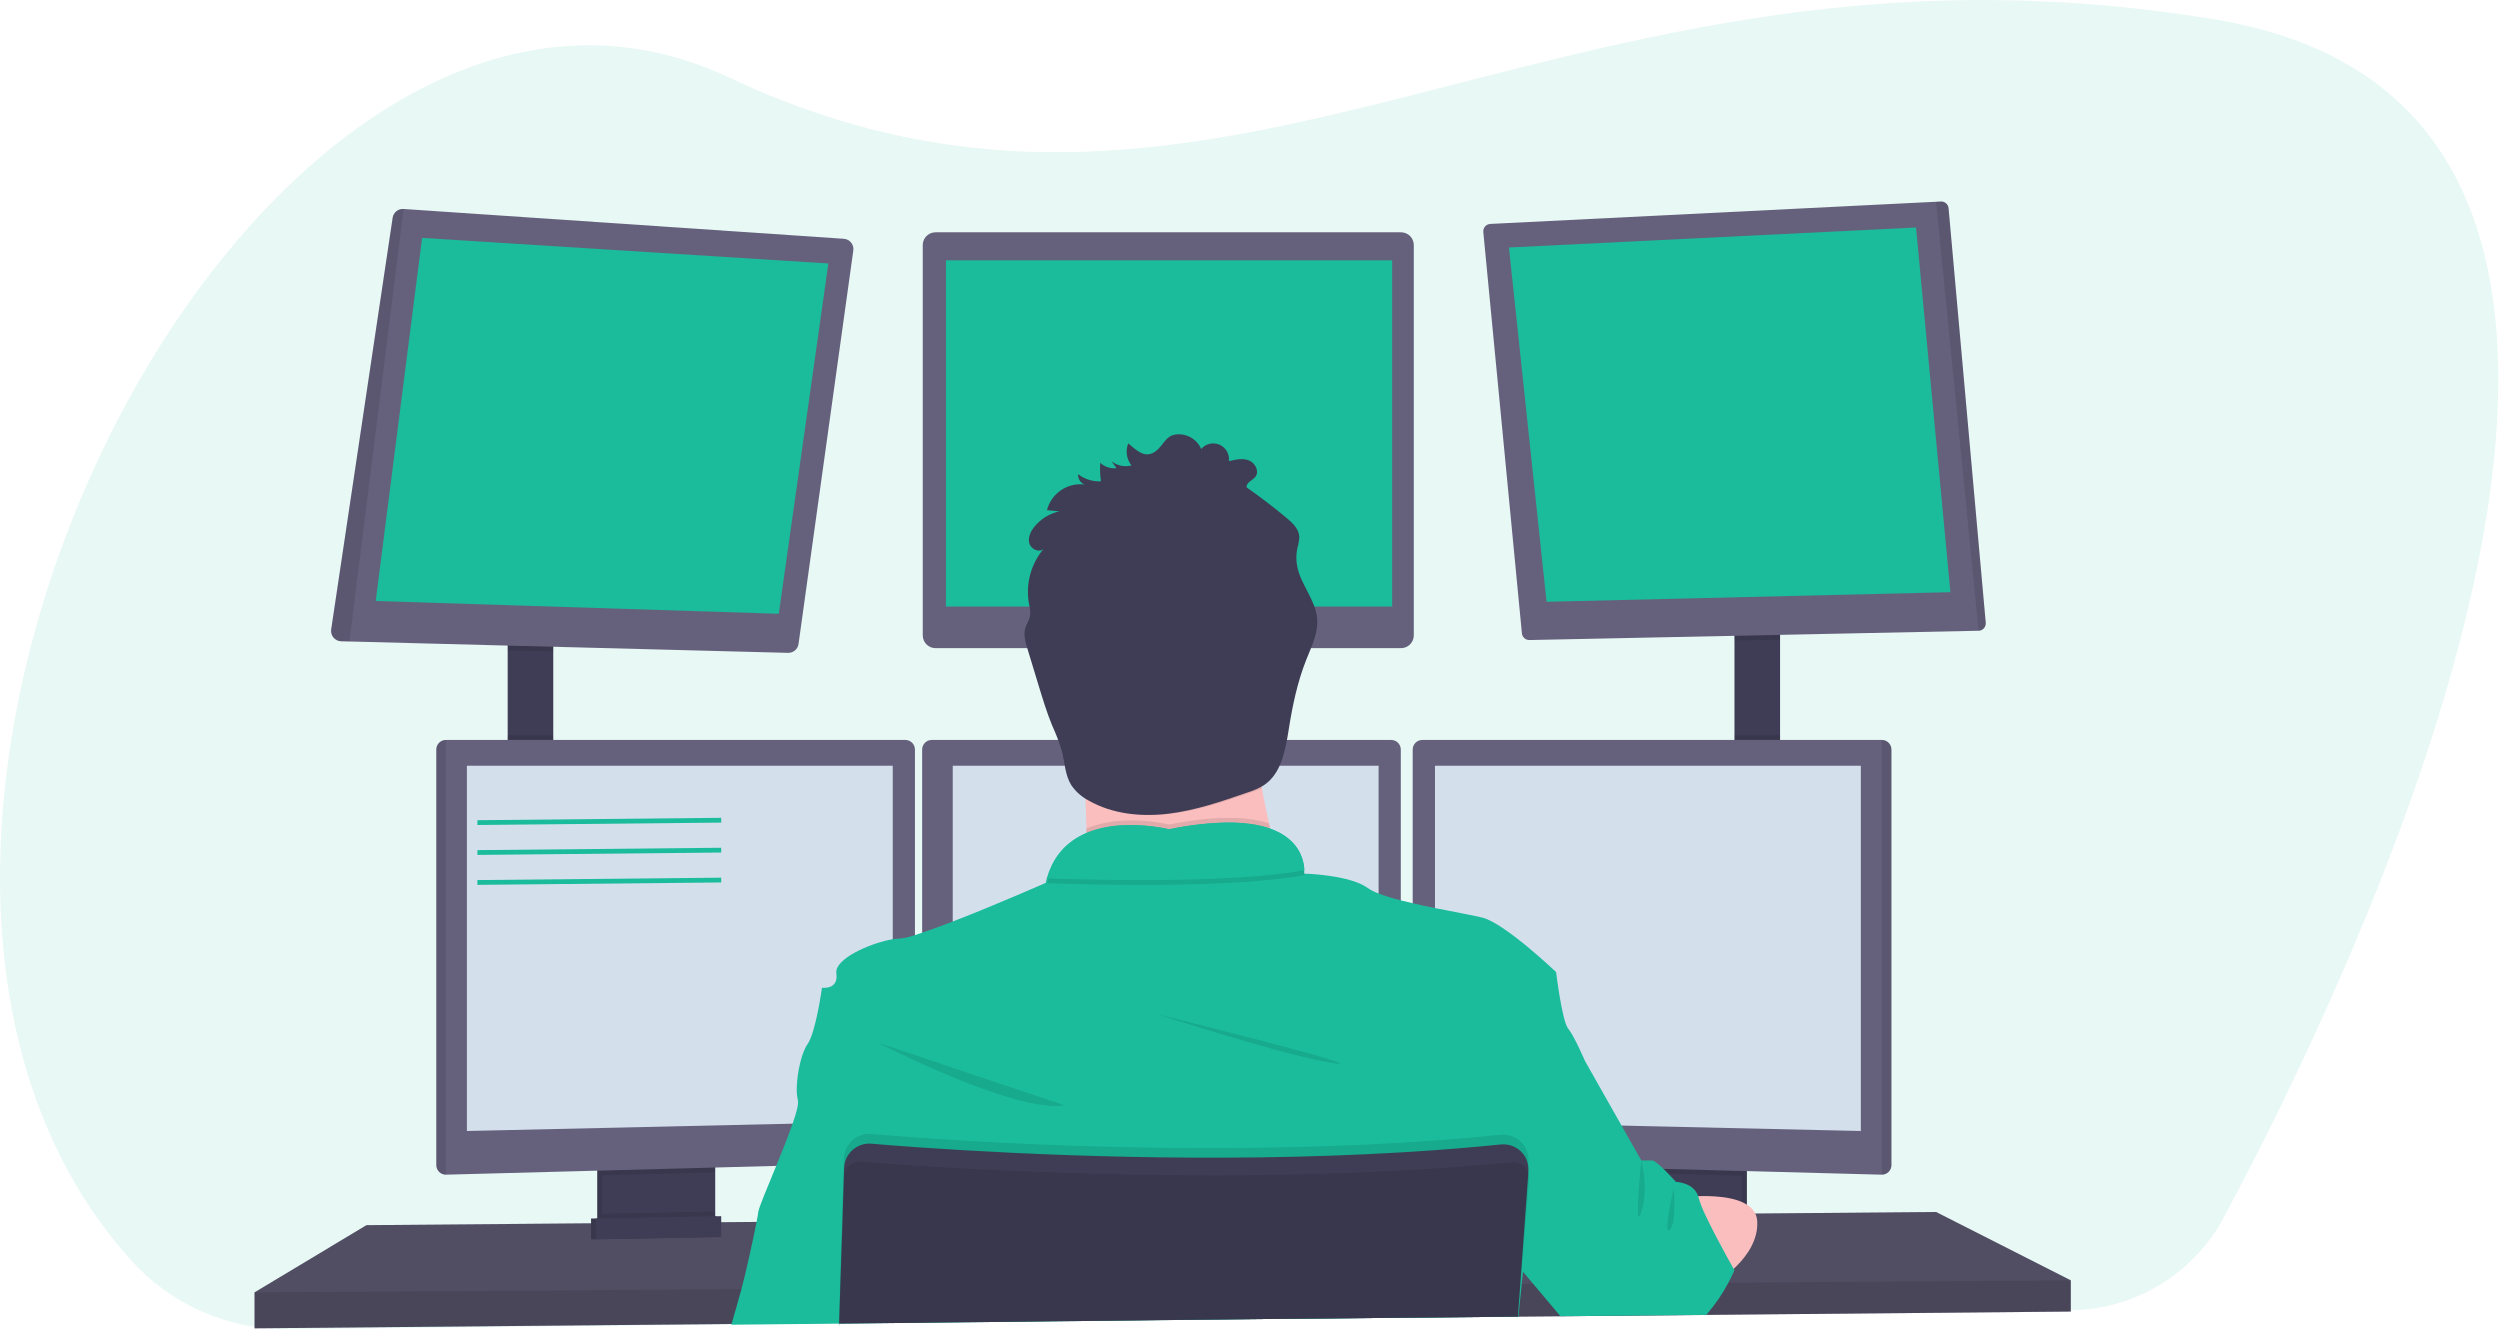 <svg width="1042" height="555" viewBox="0 0 1042 555" fill="none" xmlns="http://www.w3.org/2000/svg">
<g id="index" clip-path="url(#clip0)">
<g id="index-rest">
<path id="Vector" opacity="0.1" d="M961.48 438.21C960.32 440.71 959.163 443.177 958.01 445.61C956.21 449.39 954.433 453.097 952.68 456.73C951.9 458.34 951.12 459.92 950.36 461.5C941.76 479.07 933.73 494.61 926.91 507.39C920.721 518.97 911.533 528.672 900.306 535.481C889.08 542.29 876.229 545.954 863.1 546.09L711.45 547.74H709.85L696.85 547.88L685.73 548L651.63 548.37H650.25L632.89 548.56H632.36L525.36 549.72L429.85 550.72L418.74 550.84L349.74 551.59H349.66L304.91 552.07H304.43L162.93 553.6L120.6 554.06C111.567 554.162 102.571 552.874 93.93 550.24C78.892 545.698 65.377 537.141 54.84 525.49C36.66 505.46 23.41 482.09 14.51 456.73C13.223 453.07 12.023 449.363 10.91 445.61C-19.9 341.46 17.66 207.09 85.26 117.17C88.093 113.41 90.973 109.743 93.9 106.17L93.97 106.09C114.76 80.57 138.07 59.25 162.9 44.09C206.9 17.18 255.65 9.6 303.6 32.19C344.17 51.31 382.05 60.3 418.77 62.74C422.48 62.98 426.19 63.16 429.88 63.27C514.11 65.92 593.05 35.57 685.75 15.98C689.44 15.2 693.14 14.43 696.87 13.7C763 0.54 836.36 -6.4 923.6 8.19C932.664 9.671 941.607 11.81 950.36 14.59C954.207 15.83 957.913 17.163 961.48 18.59C1003.12 35.53 1025.83 66.83 1035.48 106.05C1036.39 109.69 1037.18 113.393 1037.85 117.16C1054.96 211.5 1004.85 345.32 961.48 438.21Z" fill="#1ABC9C"/>
<path id="Vector_2" d="M230.6 265.83H211.6V323.49H230.6V265.83Z" fill="#3F3D56"/>
<path id="Vector_3" d="M741.93 262.83H722.93V323.83H741.93V262.83Z" fill="#3F3D56"/>
<path id="Vector_4" d="M863.1 533.65V546.65L711.18 548.05L709.56 548.08L651.82 548.61L650.44 548.63L632.89 548.78H632.37L525.39 549.77L349.78 551.4H349.63L304.98 551.82L304.5 551.83L106.1 553.65V538.65L152.75 510.65L246.35 509.87L248.35 509.86L249.01 509.85L251.01 509.82L295.95 509.45L297.96 509.44L298.6 509.43L300.6 509.42L315.01 509.3L315.39 509.29L350.94 508.99H351.23L628.63 506.65L635.42 506.6H636.1L641.28 506.55L678.93 506.24L680.93 506.21L682.78 506.19H683.74L695.45 506.1L697.77 506.07L700.88 506.05L710.63 505.96L726.1 505.83L728.1 505.81L731.58 505.79H732.23L806.94 505.15L863.1 533.65Z" fill="#65617D"/>
<path id="Vector_5" opacity="0.2" d="M863.1 533.65V546.65L711.18 548.05L709.56 548.08L651.82 548.61L650.44 548.63L632.89 548.78H632.37L525.39 549.77L349.78 551.4H349.63L304.98 551.82L304.5 551.83L106.1 553.65V538.65L152.75 510.65L246.35 509.87L248.35 509.86L249.01 509.85L251.01 509.82L295.95 509.45L297.96 509.44L298.6 509.43L300.6 509.42L315.01 509.3L315.39 509.29L350.94 508.99H351.23L628.63 506.65L635.42 506.6H636.1L641.28 506.55L678.93 506.24L680.93 506.21L682.78 506.19H683.74L695.45 506.1L697.77 506.07L700.88 506.05L710.63 505.96L726.1 505.83L728.1 505.81L731.58 505.79H732.23L806.94 505.15L863.1 533.65Z" fill="black"/>
<path id="Vector_6" d="M296.1 483.66V508.15C296.101 509.31 295.772 510.446 295.152 511.427C294.533 512.408 293.648 513.192 292.6 513.69C291.82 514.068 290.967 514.273 290.1 514.29L255.2 515.03C254.268 515.052 253.343 514.857 252.5 514.46C251.434 513.971 250.53 513.186 249.897 512.199C249.265 511.211 248.929 510.063 248.93 508.89V483.66H296.1Z" fill="#3F3D56"/>
<path id="Vector_7" opacity="0.1" d="M296.1 483.66V508.15C296.101 509.31 295.772 510.446 295.152 511.427C294.533 512.408 293.648 513.192 292.6 513.69C291.82 514.068 290.967 514.273 290.1 514.29L255.2 515.03C254.268 515.052 253.343 514.857 252.5 514.46C251.434 513.971 250.53 513.186 249.897 512.199C249.265 511.211 248.929 510.063 248.93 508.89V483.66H296.1Z" fill="black"/>
<path id="Vector_8" d="M298.1 483.66V508.15C298.101 509.31 297.772 510.446 297.152 511.427C296.533 512.408 295.648 513.192 294.6 513.69C293.82 514.068 292.967 514.273 292.1 514.29L257.2 515.03C256.268 515.052 255.343 514.857 254.5 514.46C253.434 513.971 252.53 513.186 251.897 512.199C251.265 511.211 250.929 510.063 250.93 508.89V483.66H298.1Z" fill="#3F3D56"/>
<path id="Vector_9" d="M728.1 483.66H680.93V515.16H728.1V483.66Z" fill="#3F3D56"/>
<path id="Vector_10" opacity="0.1" d="M728.1 483.66H680.93V515.16H728.1V483.66Z" fill="black"/>
<path id="Vector_11" d="M726.1 483.66H678.93V515.16H726.1V483.66Z" fill="#3F3D56"/>
<path id="Vector_12" opacity="0.1" d="M230.6 265.82V271.55L211.6 271.06V265.82H230.6Z" fill="black"/>
<path id="Vector_13" d="M355.66 104.4L332.83 268.4C332.685 269.448 332.16 270.405 331.353 271.089C330.547 271.774 329.517 272.137 328.46 272.11L145.66 267.37L142.19 267.28C141.586 267.266 140.992 267.124 140.446 266.865C139.9 266.605 139.415 266.234 139.022 265.774C138.63 265.315 138.339 264.777 138.168 264.198C137.997 263.618 137.95 263.009 138.03 262.41L163.66 90.73C163.825 89.667 164.383 88.704 165.224 88.032C166.064 87.36 167.126 87.027 168.2 87.1L351.66 99.52C352.252 99.554 352.83 99.711 353.359 99.98C353.887 100.249 354.354 100.625 354.73 101.083C355.106 101.542 355.382 102.073 355.542 102.644C355.703 103.215 355.743 103.813 355.66 104.4Z" fill="#65617D"/>
<path id="Vector_14" d="M175.93 99.16L156.6 250.49L324.6 255.82L345.26 109.82L175.93 99.16Z" fill="#1ABC9C"/>
<path id="Vector_15" d="M583.94 96.82H389.93C386.986 96.82 384.6 99.206 384.6 102.15V264.82C384.6 267.764 386.986 270.15 389.93 270.15H583.94C586.884 270.15 589.27 267.764 589.27 264.82V102.15C589.27 99.206 586.884 96.82 583.94 96.82Z" fill="#65617D"/>
<path id="Vector_16" d="M580.26 108.49H394.26V252.82H580.26V108.49Z" fill="#1ABC9C"/>
<path id="Vector_17" opacity="0.1" d="M741.93 262.82V266.61L722.93 267V262.82H741.93Z" fill="black"/>
<path id="Vector_18" d="M827.66 259.62C827.687 260.034 827.63 260.45 827.492 260.842C827.355 261.233 827.139 261.593 826.859 261.9C826.579 262.206 826.24 262.453 825.862 262.624C825.484 262.796 825.075 262.89 824.66 262.9L637.46 266.77C636.682 266.786 635.927 266.507 635.347 265.99C634.766 265.472 634.403 264.754 634.33 263.98L618.24 96.7C618.2 96.285 618.245 95.866 618.372 95.469C618.499 95.072 618.705 94.705 618.978 94.39C619.251 94.075 619.585 93.818 619.96 93.636C620.335 93.454 620.744 93.35 621.16 93.33L806.94 84.09L808.94 83.99C809.735 83.948 810.515 84.217 811.116 84.739C811.717 85.261 812.091 85.997 812.16 86.79L827.66 259.62Z" fill="#65617D"/>
<path id="Vector_19" d="M628.93 103.16L798.6 94.82L812.93 246.82L644.6 250.82L628.93 103.16Z" fill="#1ABC9C"/>
<path id="Vector_20" opacity="0.1" d="M827.66 259.62C827.687 260.034 827.63 260.45 827.492 260.842C827.355 261.233 827.139 261.593 826.859 261.9C826.579 262.206 826.24 262.453 825.862 262.624C825.484 262.796 825.075 262.89 824.66 262.9L806.94 84.09L808.94 83.99C809.735 83.948 810.515 84.217 811.116 84.739C811.717 85.261 812.091 85.997 812.16 86.79L827.66 259.62Z" fill="black"/>
<path id="Vector_21" opacity="0.1" d="M168.23 87.09L145.66 267.37L142.19 267.28C141.586 267.266 140.992 267.124 140.446 266.865C139.9 266.605 139.415 266.234 139.022 265.774C138.63 265.315 138.339 264.777 138.168 264.198C137.997 263.618 137.95 263.009 138.03 262.41L163.66 90.73C163.823 89.659 164.385 88.689 165.232 88.015C166.079 87.34 167.15 87.01 168.23 87.09Z" fill="black"/>
<path id="Vector_22" opacity="0.1" d="M230.6 306.41H211.6V323.49H230.6V306.41Z" fill="black"/>
<path id="Vector_23" opacity="0.1" d="M298.1 483.65V488.62L250.93 489.88V483.65H298.1Z" fill="black"/>
<path id="Vector_24" d="M381.35 312.36V480.56C381.338 481.587 380.931 482.569 380.215 483.305C379.498 484.04 378.526 484.472 377.5 484.51L185.85 489.61H185.8C184.756 489.597 183.759 489.177 183.021 488.439C182.283 487.701 181.863 486.704 181.85 485.66V312.36C181.863 311.316 182.283 310.319 183.021 309.581C183.759 308.843 184.756 308.423 185.8 308.41H377.4C378.444 308.423 379.441 308.843 380.179 309.581C380.917 310.319 381.337 311.316 381.35 312.36Z" fill="#65617D"/>
<path id="Vector_25" opacity="0.1" d="M185.85 308.41V489.61H185.8C184.756 489.597 183.759 489.177 183.021 488.439C182.283 487.701 181.863 486.704 181.85 485.66V312.36C181.863 311.316 182.283 310.319 183.021 309.581C183.759 308.843 184.756 308.423 185.8 308.41H185.85Z" fill="black"/>
<path id="Vector_26" d="M194.6 319.15H372.1V467.4L194.6 471.4V319.15Z" fill="#D4DFEC"/>
<path id="Vector_27" opacity="0.1" d="M741.93 306.41H722.93V323.83H741.93V306.41Z" fill="black"/>
<path id="Vector_28" opacity="0.1" d="M726.1 483.65V490.06L678.93 488.8V483.65H726.1Z" fill="black"/>
<path id="Vector_29" d="M788.35 312.36V485.66C788.337 486.712 787.91 487.717 787.161 488.456C786.412 489.196 785.402 489.61 784.35 489.61L592.66 484.51C591.634 484.472 590.662 484.04 589.945 483.305C589.229 482.569 588.822 481.587 588.81 480.56V312.36C588.823 311.316 589.243 310.319 589.981 309.581C590.719 308.843 591.716 308.423 592.76 308.41H784.36C785.411 308.413 786.418 308.828 787.164 309.567C787.911 310.306 788.337 311.31 788.35 312.36Z" fill="#65617D"/>
<path id="Vector_30" opacity="0.1" d="M788.35 312.36V485.66C788.337 486.712 787.91 487.717 787.161 488.456C786.412 489.196 785.402 489.61 784.35 489.61V308.41C785.402 308.41 786.412 308.824 787.161 309.564C787.91 310.303 788.337 311.308 788.35 312.36Z" fill="black"/>
<path id="Vector_31" d="M775.6 319.15H598.1V467.4L775.6 471.4V319.15Z" fill="#D4DFEC"/>
<path id="Vector_32" d="M583.85 312.36V480.56C583.838 481.587 583.431 482.569 582.715 483.305C581.998 484.04 581.026 484.472 580 484.51L388.35 489.61C387.298 489.61 386.288 489.196 385.539 488.456C384.79 487.717 384.363 486.712 384.35 485.66V312.36C384.363 311.316 384.783 310.319 385.521 309.581C386.259 308.843 387.256 308.423 388.3 308.41H579.9C580.944 308.423 581.941 308.843 582.679 309.581C583.417 310.319 583.837 311.316 583.85 312.36Z" fill="#65617D"/>
<path id="Vector_33" d="M397.1 319.15H574.6V467.4L397.1 471.4V319.15Z" fill="#D4DFEC"/>
<path id="Vector_34" opacity="0.1" d="M863.1 533.65V546.65L711.18 548.05L709.56 548.08L651.82 548.61L650.44 548.63L632.89 548.78H632.37L525.39 549.77L349.78 551.4H349.63L304.98 551.82L304.5 551.83L106.1 553.65V538.65L308.61 537.32H309.09L350.08 537.04H350.27L633.35 535.17H633.64L633.81 535.16H634.28L639.07 535.13H640.53L715.02 534.63L719.42 534.61L720.4 534.6L863.1 533.65Z" fill="black"/>
<path id="Vector_35" d="M538.6 377.16C538.6 377.16 439.1 389.16 448.6 377.16C452.04 372.82 452.99 359.96 452.8 345.31C452.74 340.86 452.58 336.25 452.35 331.66C451.25 309.66 448.6 288.16 448.6 288.16C448.6 288.16 535.6 247.16 525.6 279.66C521.6 292.79 522.91 311.23 525.95 328.54C526.84 333.59 527.87 338.54 528.95 343.24C531.586 354.704 534.807 366.025 538.6 377.16Z" fill="#FBBEBE"/>
<path id="Vector_36" opacity="0.1" d="M538.6 377.16C538.6 377.16 439.1 389.16 448.6 377.16C452.04 372.82 452.99 359.96 452.8 345.31C467.97 338.83 487.27 343.66 487.27 343.66C507.59 339.61 520.62 340.4 528.95 343.24C531.586 354.704 534.807 366.025 538.6 377.16Z" fill="black"/>
<path id="Vector_37" d="M349.74 552.53V551.69L525.36 549.78L632.36 548.78H632.66L632.55 550.26L632.7 548.78H632.89V548.61L634.26 535.16L634.78 530.07L634.94 528.48L635.08 527.15L641.26 506.54L647.44 485.96L652.64 468.63L660.58 442.15C660.58 442.15 656.08 431.65 653.58 428.65C651.08 425.65 648.58 405.15 648.58 405.15C648.58 405.15 627.24 384.82 617.91 382.48C614 381.48 606.28 380.15 598.08 378.48C595.01 377.86 591.86 377.2 588.83 376.48C587.12 376.09 585.44 375.68 583.83 375.27C580.696 374.487 577.608 373.533 574.58 372.41C572.992 371.833 571.481 371.064 570.08 370.12C562.73 364.73 544.31 364.12 543.6 364.12C543.598 364.097 543.598 364.073 543.6 364.05V363.96C543.626 363.54 543.626 363.12 543.6 362.7C543.6 362.3 543.6 361.83 543.51 361.3C543.51 361.14 543.51 360.97 543.44 360.8C543.39 360.44 543.33 360.06 543.24 359.66C543.21 359.481 543.17 359.304 543.12 359.13C542.83 357.925 542.411 356.755 541.87 355.64C541.8 355.48 541.71 355.31 541.63 355.15C541.14 354.226 540.571 353.346 539.93 352.52C539.8 352.35 539.66 352.17 539.51 352C538.691 351.034 537.78 350.15 536.79 349.36C536.52 349.15 536.24 348.93 535.95 348.73C535.788 348.599 535.618 348.479 535.44 348.37L534.55 347.79L533.72 347.31C532.99 346.91 532.22 346.52 531.38 346.15C531.12 346.03 530.84 345.92 530.56 345.81C530.28 345.7 529.84 345.53 529.47 345.39H529.41L528.66 345.09C528.09 344.9 527.51 344.73 526.9 344.56L525.97 344.32L524.97 344.09L523.97 343.88C522.97 343.68 521.9 343.5 520.78 343.36L519.64 343.22L518.47 343.1L517.26 343L515.54 342.9L513.54 342.83C504.719 342.829 495.923 343.764 487.3 345.62C481.309 344.287 475.173 343.722 469.04 343.94H468.17L467.17 344H466.53L465.24 344.12C464.81 344.12 464.37 344.21 463.94 344.27C463.51 344.33 463.06 344.38 462.63 344.45L461.97 344.56C461.32 344.67 460.66 344.79 459.97 344.93C459.75 344.97 459.53 345.02 459.31 345.08C458.44 345.27 457.57 345.5 456.71 345.76C456.28 345.88 455.85 346.02 455.42 346.17C455.2 346.23 454.99 346.31 454.78 346.39L454.14 346.62L453.51 346.87L452.76 347.17C452.38 347.33 452.01 347.5 451.64 347.68C451.43 347.77 451.22 347.87 451.02 347.98C450.82 348.09 450.61 348.18 450.42 348.29C448.159 349.458 446.069 350.932 444.21 352.67L443.7 353.16L443.2 353.67C443.03 353.84 442.87 354.02 442.71 354.2C442.058 354.912 441.45 355.664 440.89 356.45C440.73 356.66 440.58 356.87 440.43 357.09C439.795 358.026 439.221 359.001 438.71 360.01C438.58 360.25 438.46 360.5 438.34 360.74C437.524 362.429 436.855 364.186 436.34 365.99C436.153 366.657 435.983 367.323 435.83 367.99C435.83 367.99 414.66 377.33 397.1 384.09C392.43 385.89 388.03 387.52 384.35 388.75C383.28 389.11 382.28 389.44 381.35 389.75C379.332 390.479 377.234 390.963 375.1 391.19C374.094 391.206 373.091 391.3 372.1 391.47C364.03 392.78 350.2 398.47 348.69 404.18C348.567 404.636 348.533 405.111 348.59 405.58C348.59 405.58 348.59 405.65 348.59 405.69C349.59 412.69 342.59 411.69 342.59 411.69C342.59 411.69 340.09 430.19 336.59 435.19C334.06 438.79 332.33 446.82 332.11 452.88C331.984 454.768 332.132 456.664 332.55 458.51C332.55 458.56 332.55 458.61 332.55 458.65C332.95 459.99 331.99 463.65 330.36 468.34C328.59 473.49 326.01 479.89 323.53 485.93C319.79 495.05 316.27 503.33 316.05 505.15C315.96 505.96 315.7 507.41 315.34 509.28C313.88 516.9 310.64 531.41 309.04 537.28C307.85 541.66 306.12 547.66 304.93 551.78C304.93 551.9 304.86 552.02 304.83 552.13L349.66 551.69V552.53H349.8H349.74Z" fill="#1ABC9C"/>
<path id="Vector_38" opacity="0.1" d="M366.1 434.66C366.1 434.66 423.1 464.16 443.6 460.66L366.1 434.66Z" fill="black"/>
<path id="Vector_39" opacity="0.1" d="M482.1 422.66C482.1 422.66 537.6 440.66 556.1 443.16C574.6 445.66 482.1 422.66 482.1 422.66Z" fill="black"/>
<path id="Vector_40" opacity="0.1" d="M543.66 364.74C514.66 370.08 460.06 368.93 436.46 368.12C445.11 337.12 487.29 347.66 487.29 347.66C539.5 337.24 543.5 358.86 543.66 364.74Z" fill="black"/>
<path id="Vector_41" d="M543.66 362.74C514.66 368.08 460.06 366.93 436.46 366.12C445.11 335.12 487.29 345.66 487.29 345.66C539.5 335.24 543.5 356.86 543.66 362.74Z" fill="#1ABC9C"/>
<path id="Vector_42" d="M697.6 499.41C697.6 499.41 731.76 494.16 732.43 509.16C733.1 524.16 715.01 534.64 715.01 534.64L697.6 499.41Z" fill="#FBBEBE"/>
<path id="Vector_43" d="M722.93 529.41C722.93 529.41 722.04 531.53 720.4 534.6C717.919 539.323 714.899 543.743 711.4 547.77L711.13 548.06H709.51L651.77 548.59H650.39L650.22 548.39L639.02 535.1L634.8 530.09L634.63 529.88L634.27 529.46L634.07 529.22L633.81 528.91L625.6 519.17L628.6 506.67L633.71 485.61L633.84 485.1L634.84 481.1L635.55 478.1L637.93 468.32L646.09 434.67L660.59 442.17L675.88 469.17L684.09 483.67H688.59C689.44 483.67 691.39 485.31 693.35 487.2C694.05 487.87 694.75 488.58 695.35 489.2C697.13 491.04 698.54 492.62 698.54 492.62C698.54 492.62 705.83 492.78 707.79 498.52C707.891 498.798 707.975 499.082 708.04 499.37C708.691 501.626 709.537 503.821 710.57 505.93C711.86 508.74 713.48 511.93 715.12 515.12C718.17 520.97 721.27 526.54 722.41 528.56L722.55 528.81L722.93 529.41Z" fill="#1ABC9C"/>
<path id="Vector_44" opacity="0.1" d="M637.03 484.26L636.93 485.69V485.79L636.76 488.09L635.43 506.6L633.82 528.9L633.36 535.18L632.36 548.62V548.79L525.36 549.79L349.77 551.69V552.53H349.63V551.69V551.41L350.08 537.05L350.94 508.99L351.68 485.2L351.75 482.83C351.794 481.4 352.129 479.993 352.734 478.696C353.34 477.4 354.203 476.24 355.272 475.288C356.341 474.336 357.592 473.612 358.95 473.161C360.308 472.709 361.744 472.538 363.17 472.66C367.89 473.06 374.02 473.55 381.35 474.07L384.35 474.29C426.68 477.23 504.91 481.03 583.85 476.29C585.51 476.2 587.18 476.1 588.85 475.98C601.09 475.21 613.32 474.22 625.43 472.98C626.961 472.82 628.508 472.997 629.963 473.499C631.418 474.001 632.746 474.817 633.851 475.887C634.957 476.958 635.815 478.258 636.364 479.696C636.913 481.134 637.141 482.675 637.03 484.21V484.26Z" fill="black"/>
<path id="Vector_45" d="M349.74 552.53V551.69L525.36 549.78L632.36 548.78H632.66V548.61L633.66 535.17L634.09 529.17L635.73 506.56L637.02 488.66V488.22C637.08 487.395 637.043 486.566 636.91 485.75C636.916 485.717 636.916 485.683 636.91 485.65C636.635 483.962 635.948 482.368 634.91 481.01C633.809 479.598 632.366 478.49 630.718 477.79C629.07 477.09 627.271 476.822 625.49 477.01C613.38 478.25 601.15 479.24 588.91 480.01C587.24 480.13 585.57 480.23 583.91 480.32C504.97 485.01 426.74 481.21 384.41 478.32L381.41 478.1C374.08 477.58 367.95 477.1 363.23 476.69C360.633 476.471 358.048 477.221 355.972 478.797C353.896 480.372 352.478 482.66 351.99 485.22C351.889 485.761 351.829 486.31 351.81 486.86L351.13 509.02L350.2 537.09L349.76 551.45V551.73V552.57L349.74 552.53Z" fill="#3F3D56"/>
<path id="Vector_46" opacity="0.1" d="M637.33 491.27L636.1 506.6L634.27 529.45L633.81 535.17L632.81 547.98L632.75 548.62V548.79L632.6 550.27L632.71 548.79H632.42L525.42 549.79L349.77 551.69V551.41L350.26 537.05L351.26 508.99L351.9 490.34C351.931 489.279 352.228 488.243 352.762 487.326C353.297 486.409 354.052 485.64 354.96 485.09C356.092 484.396 357.416 484.081 358.74 484.19C360.84 484.36 363.42 484.56 366.43 484.78C371.32 485.14 377.35 485.56 384.37 486C397.37 486.82 413.68 487.7 432.37 488.42C484.37 490.42 554.57 491.09 621.25 485.25C624.25 484.99 627.35 484.7 630.38 484.41C631.579 484.29 632.788 484.52 633.86 485.07C634.164 485.221 634.452 485.402 634.72 485.61C635.591 486.241 636.28 487.089 636.72 488.07C636.822 488.265 636.906 488.469 636.97 488.68C637.27 489.509 637.393 490.391 637.33 491.27Z" fill="black"/>
<path id="Vector_47" opacity="0.1" d="M298.1 504.96V508.15C298.101 509.31 297.772 510.446 297.152 511.427C296.533 512.408 295.648 513.192 294.6 513.69L254.5 514.46C253.434 513.971 252.53 513.186 251.897 512.199C251.265 511.211 250.929 510.063 250.93 508.89V505.89L298.1 504.96Z" fill="black"/>
<path id="Vector_48" d="M298.6 515.57L246.35 516.57V507.9L298.6 506.9V515.57Z" fill="#3F3D56"/>
<path id="Vector_49" opacity="0.1" d="M298.6 515.57L246.35 516.57V507.9L298.6 506.9V515.57Z" fill="black"/>
<path id="Vector_50" d="M300.6 515.57L248.35 516.57V507.9L300.6 506.9V515.57Z" fill="#3F3D56"/>
<path id="Vector_51" opacity="0.1" d="M684.1 483.66C684.1 483.66 687.27 495.16 684.1 505.16C680.93 515.16 684.1 483.66 684.1 483.66Z" fill="black"/>
<path id="Vector_52" opacity="0.1" d="M697.6 495.39C697.6 495.39 698.93 509.99 695.93 512.58C692.93 515.17 697.6 495.39 697.6 495.39Z" fill="black"/>
</g>
<g id="index-lines">
<path id="Vector_53" d="M198.99 342.86L300.6 341.86" stroke="#1ABC9C" stroke-width="2" stroke-miterlimit="10"/>
<path id="Vector_54" d="M198.99 355.33L300.6 354.34" stroke="#1ABC9C" stroke-width="2" stroke-miterlimit="10"/>
<path id="Vector_55" d="M198.99 367.81L300.6 366.81" stroke="#1ABC9C" stroke-width="2" stroke-miterlimit="10"/>
</g>
<g id="index-head">
<path id="Vector_56" d="M487.26 323.49C515.609 323.49 538.59 300.509 538.59 272.16C538.59 243.811 515.609 220.83 487.26 220.83C458.911 220.83 435.93 243.811 435.93 272.16C435.93 300.509 458.911 323.49 487.26 323.49Z" fill="#FBBEBE"/>
<path id="Vector_57" opacity="0.1" d="M525.95 328.54C524.481 329.197 522.979 329.777 521.45 330.28C510.67 334 499.8 337.75 488.45 339.11C477.1 340.47 465.19 339.27 455.29 333.61C454.251 333.023 453.249 332.372 452.29 331.66C451.19 309.66 448.54 288.16 448.54 288.16C448.54 288.16 535.54 247.16 525.54 279.66C521.56 292.79 522.91 311.23 525.95 328.54Z" fill="black"/>
<path id="Vector_58" d="M471.598 193.987C470.171 194.364 468.675 194.402 467.23 194.098C465.786 193.794 464.432 193.157 463.278 192.237L465.358 195.127C464.132 195.269 462.89 195.14 461.719 194.752C460.548 194.363 459.476 193.723 458.578 192.877C458.389 195.464 458.497 198.064 458.898 200.627C455.456 200.793 452.068 199.73 449.338 197.627C449.285 198.529 449.509 199.426 449.981 200.197C450.453 200.967 451.15 201.575 451.978 201.937C448.521 201.524 445.031 202.383 442.161 204.354C439.29 206.325 437.235 209.272 436.378 212.647L441.598 213.127C437.495 214.003 433.813 216.25 431.158 219.497C429.558 221.497 428.338 224.057 429.038 226.497C429.738 228.937 433.118 230.497 434.958 228.757C432.34 231.881 430.438 235.54 429.384 239.477C428.331 243.414 428.151 247.533 428.858 251.547C429.332 253.257 429.488 255.04 429.318 256.807C428.988 258.457 427.948 259.887 427.428 261.497C426.428 264.417 427.378 267.587 428.268 270.497L432.958 285.917C434.658 291.487 436.348 297.067 438.568 302.457C440.14 305.865 441.476 309.376 442.568 312.967C443.828 317.807 443.878 323.107 446.568 327.337C448.411 329.999 450.876 332.172 453.748 333.667C463.638 339.327 475.588 340.527 486.908 339.167C498.228 337.807 509.088 334.057 519.858 330.337C522.25 329.616 524.547 328.609 526.698 327.337C534.148 322.457 535.808 312.477 537.198 303.687C538.748 293.887 540.818 284.107 544.488 274.887C546.668 269.397 549.488 263.827 549.008 257.947C548.398 250.137 542.218 243.807 540.688 236.127C540.176 233.56 540.199 230.915 540.758 228.357C541.232 226.833 541.498 225.252 541.548 223.657C541.378 220.437 538.738 217.957 536.258 215.887C530.878 211.394 525.325 207.147 519.598 203.147C519.308 201.147 522.028 200.287 523.258 198.707C524.998 196.477 523.198 192.937 520.558 191.897C517.918 190.857 514.958 191.537 512.208 192.227C512.387 190.819 512.107 189.392 511.41 188.156C510.712 186.92 509.634 185.943 508.337 185.368C507.039 184.794 505.591 184.654 504.207 184.969C502.824 185.285 501.579 186.038 500.658 187.117C499.927 185.442 498.761 183.995 497.28 182.925C495.798 181.856 494.057 181.204 492.238 181.037C485.608 180.517 485.478 185.587 481.238 188.377C476.998 191.167 473.498 187.487 470.238 184.807C469.639 186.322 469.449 187.968 469.688 189.579C469.927 191.191 470.585 192.711 471.598 193.987Z" fill="#3F3D56"/>
</g>
</g>
<defs>
<clipPath id="clip0">
<rect width="1041.32" height="554.17" fill="white"/>
</clipPath>
</defs>
</svg>

